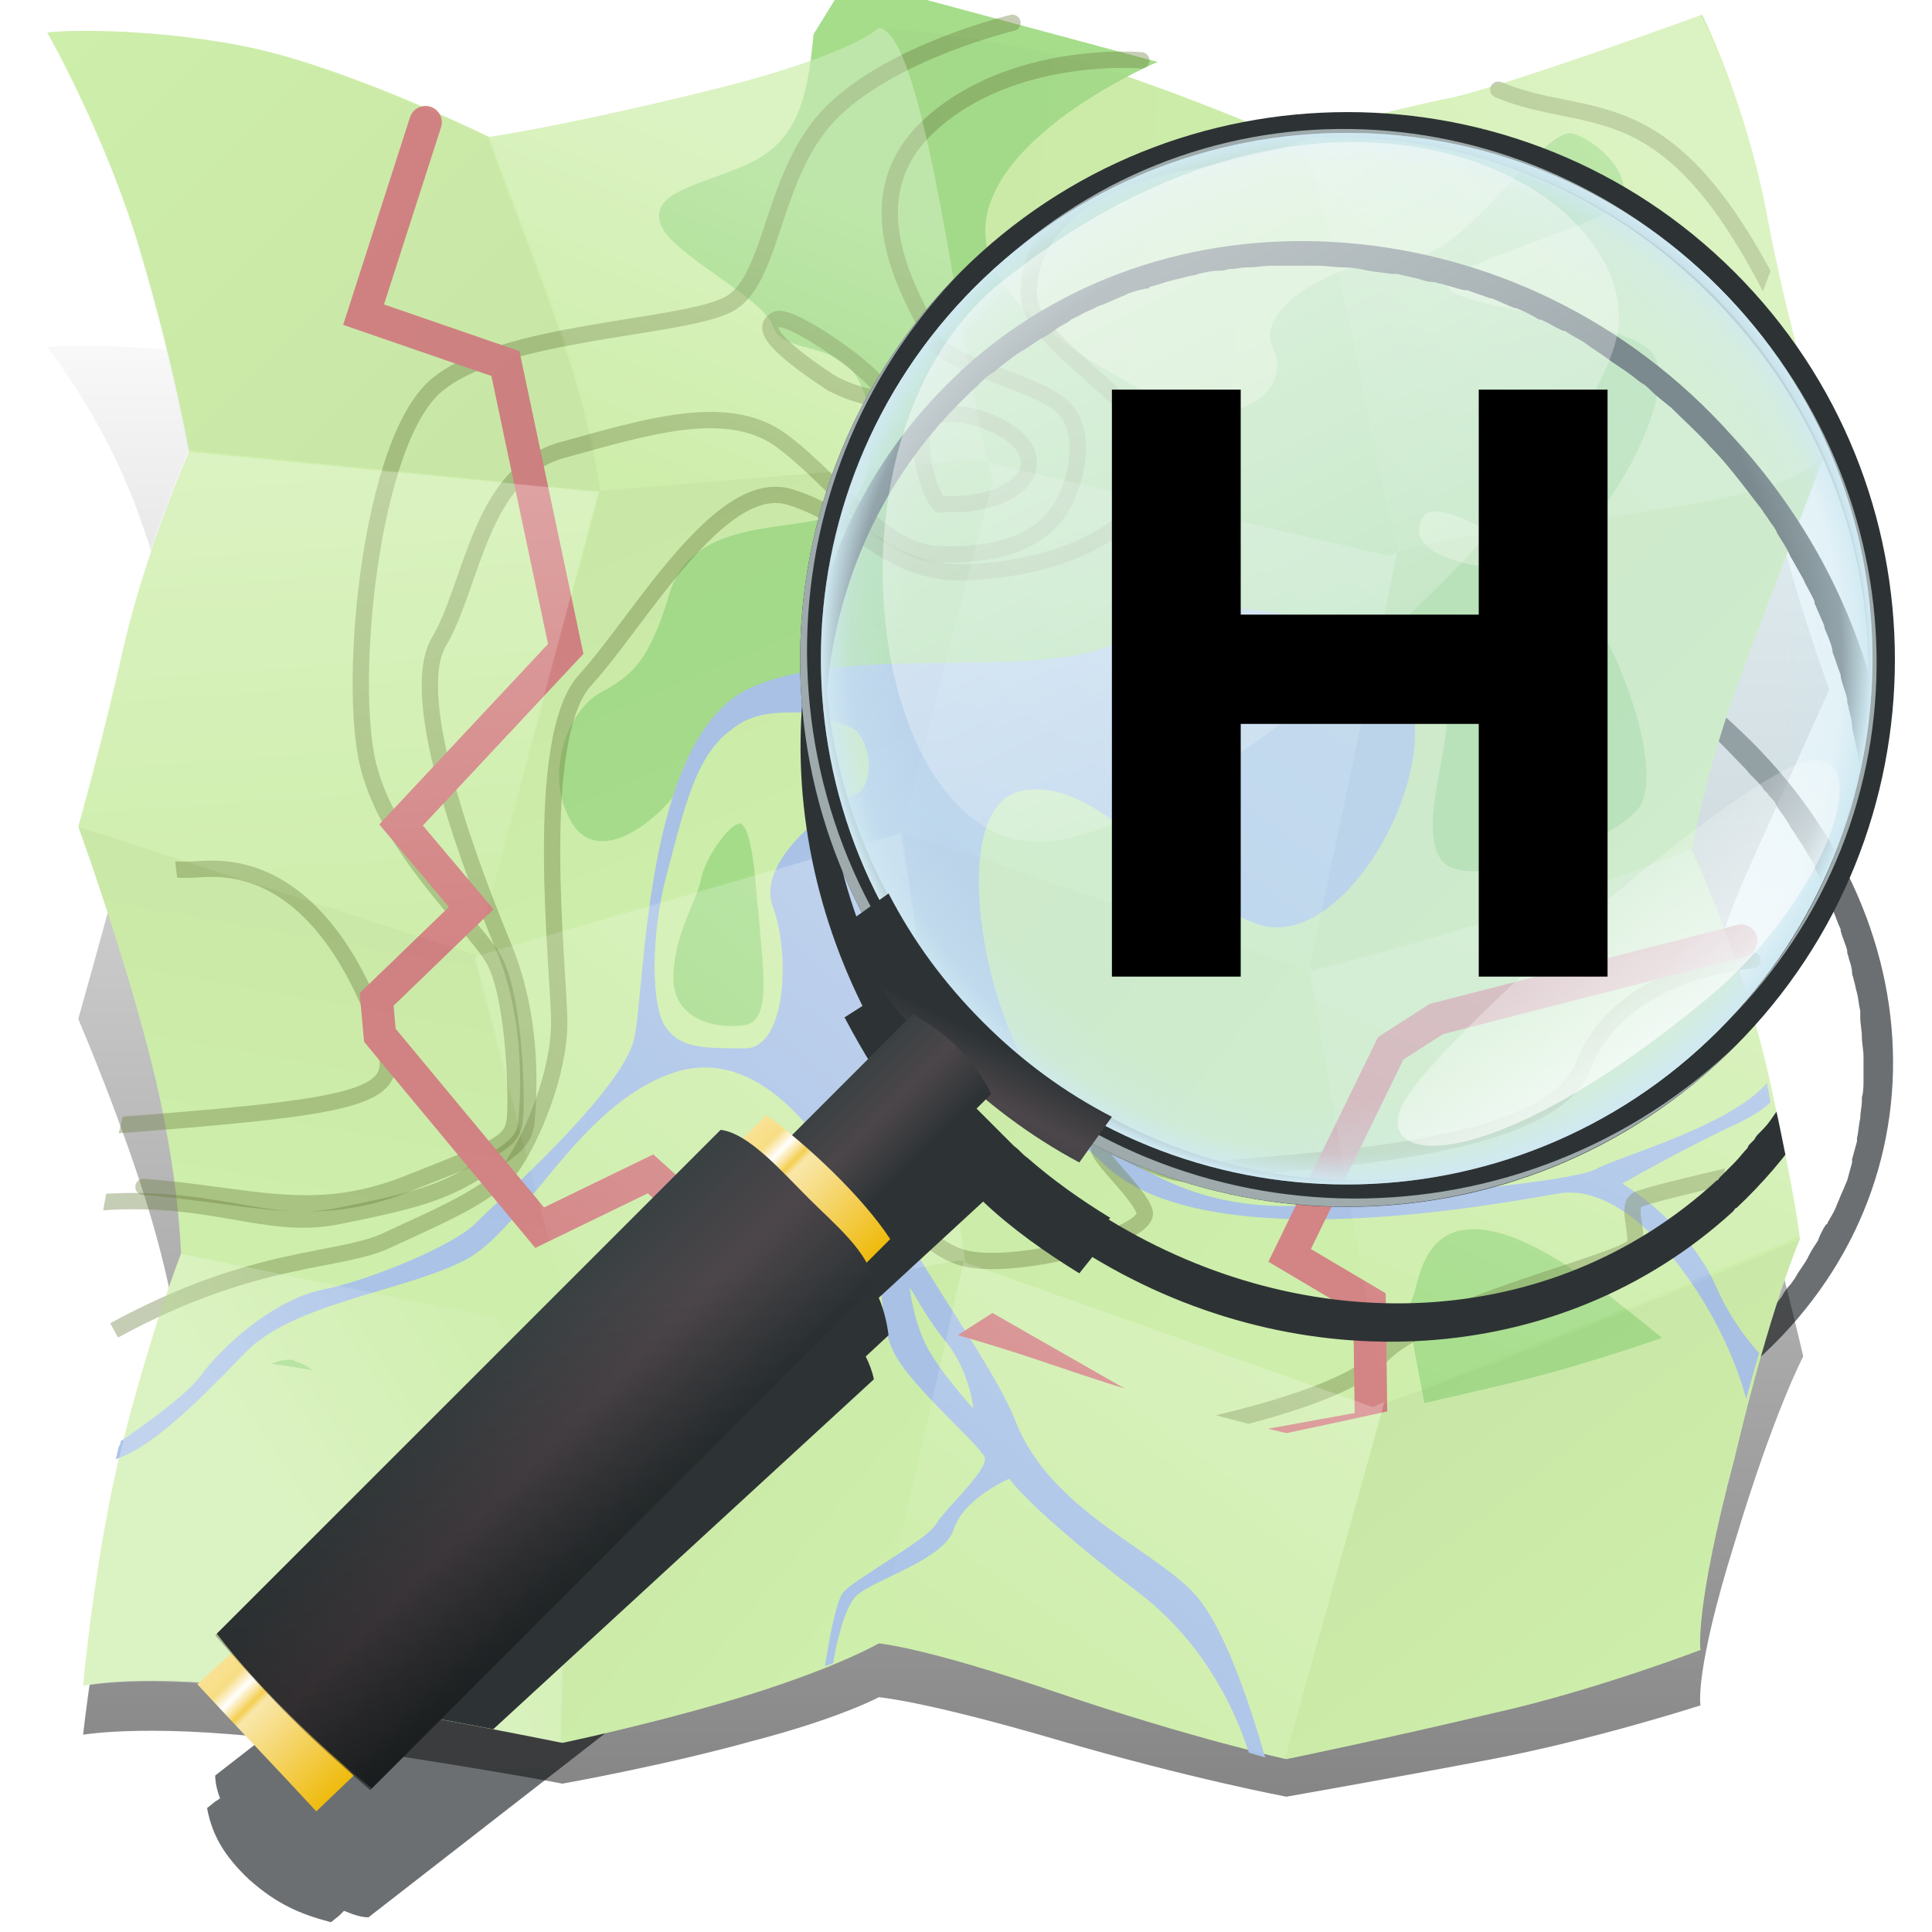 <?xml version="1.0" encoding="UTF-8"?>
<!-- Generator: Adobe Illustrator 25.2.3, SVG Export Plug-In . SVG Version: 6.00 Build 0)  -->
<svg version="1.1" id="svg4247" filter="url(#grayscale)" width="16" height="16" xmlns:cc="http://creativecommons.org/ns#" xmlns:dc="http://purl.org/dc/elements/1.1/" xmlns:inkscape="http://www.inkscape.org/namespaces/inkscape" xmlns:rdf="http://www.w3.org/1999/02/22-rdf-syntax-ns#" xmlns:sodipodi="http://sodipodi.sourceforge.net/DTD/sodipodi-0.dtd" xmlns:svg="http://www.w3.org/2000/svg" xmlns="http://www.w3.org/2000/svg" xmlns:xlink="http://www.w3.org/1999/xlink" x="0px" y="0px" viewBox="0 0 117.9 118.5" style="enable-background:new 0 0 117.9 118.5;" xml:space="preserve">
<style type="text/css">
	.st0{opacity:0.7;fill:#2D3335;enable-background:new    ;}
	.st1{opacity:0.5;enable-background:new    ;}
	.st2{fill:url(#SVGID_1_);}
	.st3{fill:#CEEEAB;}
	.st4{clip-path:url(#SVGID_3_);}
	.st5{fill:#A6DD8B;}
	.st6{fill:#AAC3E7;}
	.st7{opacity:0.387;fill:none;stroke:#6D7F42;stroke-linecap:round;stroke-linejoin:round;enable-background:new    ;}
	.st8{clip-path:url(#SVGID_5_);}
	.st9{opacity:0.387;fill:none;stroke:#6D7F42;enable-background:new    ;}
	.st10{clip-path:url(#SVGID_7_);}
	.st11{fill:none;stroke:#D38484;stroke-width:2;stroke-linecap:round;}
	.st12{opacity:0.27;}
	.st13{fill:url(#path3834-4-9_1_);}
	.st14{fill:url(#path3834-7-2-4-9_1_);}
	.st15{fill:url(#path3834-7-26-9-7_1_);}
	.st16{fill:url(#path3834-4-9-6_1_);}
	.st17{fill:url(#path3834-7-26-0-0-9_1_);}
	.st18{fill:url(#path3834-7-2-4-3_1_);}
	.st19{fill:url(#path3834-7-26-9-85_1_);}
	.st20{fill:url(#path3834-7-26-0-0-3_1_);}
	.st21{opacity:4.347800e-02;}
	.st22{fill:url(#path3834-4-9-1_1_);}
	.st23{fill:url(#path3834-7-26-0-0-7_1_);}
	.st24{fill:url(#path3834-7-2-4-6_1_);}
	.st25{fill:url(#path3834-7-26-9-8_1_);}
	.st26{fill:url(#path3834-4-9-2_1_);}
	.st27{fill:url(#path3834-7-26-0-0-0_1_);}
	.st28{fill:url(#path3834-7-26-9-9_1_);}
	.st29{fill:url(#path3834-7-2-4-5_1_);}
	.st30{clip-path:url(#SVGID_9_);fill:#2D3335;}
	.st31{fill:url(#rect5757-8-7-7-9_1_);}
	.st32{fill:#2D3335;}
	.st33{fill:#9EAAAC;}
	.st34{fill:#D0E9F2;fill-opacity:0.476;}
	.st35{fill:url(#path5604-9-1-3_1_);}
	.st36{fill:url(#path5604-9-1-8-8-1_1_);}
	.st37{fill:url(#rect5757-5_1_);}
	.st38{fill:url(#rect5757-8-7-2_1_);}
	.st39{fill:url(#rect5757-8-6_1_);}
	.st40{opacity:0.596;fill:url(#rect5757-8-6-3_1_);enable-background:new    ;}
	.st41{opacity:0.604;fill:url(#path6587_1_);enable-background:new    ;}
	.st42{opacity:0.765;fill:url(#path6587-7_1_);enable-background:new    ;}
</style>
<defs>
	<filter id="grayscale">
		<feColorMatrix type="matrix" values="0.13 0.13 0.13 0 0
																				 0.15 0.15 0.15 0 0
																				 0.16 0.16 0.16 0 0
																				 0 0 0 1 0"/>
	</filter>
</defs>
<sodipodi:namedview bordercolor="#666666" borderopacity="1" gridtolerance="10" guidetolerance="10" id="namedview4249" inkscape:current-layer="g4255" inkscape:cx="239.91391" inkscape:cy="46.706091" inkscape:pageopacity="0" inkscape:pageshadow="2" inkscape:window-height="704" inkscape:window-maximized="0" inkscape:window-width="1366" inkscape:window-x="0" inkscape:window-y="27" inkscape:zoom="1.246935" objecttolerance="10" pagecolor="#ffffff" showgrid="false">
	</sodipodi:namedview>
<g id="layer8">
	<g id="g8737" transform="translate(0,-10)">
		<path id="path5604-26-0-3" class="st0" d="M82.3,44.4c-8.5-0.6-17,1.6-23.5,6.5c-0.1,0.1-0.2,0.1-0.2,0.2    c-10.6,8.3-12.6,21.8-6,33l-1.1,0.6c1.1,1.8,2.4,3.6,3.9,5.2l-6.4,5c-0.6-0.3-1.3-0.5-2.2-0.7l-1.4,1.1c-0.5-0.2-1-0.4-1.5-0.5    l-31,24.1c0,0.4,0.1,0.9,0.3,1.4l-0.3,0.2l-0.5,0.4c0.3,1.6,1,2.9,2.6,4.4c1.7,1.5,3.1,2.1,5,2.6l0.5-0.4l0.3-0.3    c0.5,0.2,1,0.4,1.5,0.4l31-24.1c-0.1-0.4-0.3-0.8-0.5-1.2l1.4-1.1c-0.1-0.7-0.3-1.3-0.6-1.9l6.4-5c1.8,1.4,3.8,2.7,5.9,3.7    l0.8-0.9c12.7,6.5,28.7,5.9,39.3-2.4c0.1-0.1,0.1-0.1,0.2-0.2c12.9-10.3,12.8-28.2-0.2-40.1C99.5,48.3,90.9,45,82.3,44.4    L82.3,44.4z M82.1,45.7C82.2,45.7,82.2,45.7,82.1,45.7c0.6,0,1,0.1,1.5,0.1c0.5,0.1,0.9,0.1,1.4,0.2h0.1h0.1c0.1,0,0.1,0,0.2,0    c0.4,0.1,0.9,0.2,1.3,0.2c0.3,0.1,0.6,0.1,0.9,0.2c0.2,0,0.3,0.1,0.5,0.1c0.3,0.1,0.7,0.2,1,0.3c0.1,0,0.3,0.1,0.5,0.1h0.1    c0.5,0.1,0.9,0.3,1.4,0.4h0.1c0.5,0.2,0.9,0.3,1.4,0.5h0.1c0.5,0.2,0.9,0.4,1.4,0.6h0.1c0.5,0.2,0.9,0.4,1.4,0.6c0,0,0,0,0.1,0    c0.4,0.2,0.9,0.4,1.3,0.7l0,0c0.4,0.2,0.9,0.5,1.3,0.7l0,0c0.4,0.3,0.9,0.5,1.3,0.8c0.3,0.2,0.5,0.4,0.8,0.5    c0.2,0.1,0.4,0.2,0.5,0.4l0,0c0.4,0.3,0.8,0.6,1.3,0.9c0.8,0.6,1.7,1.3,2.4,2c0.8,0.7,1.5,1.5,2.2,2.2l0,0c0.3,0.4,0.7,0.7,1,1.1    c0.1,0.2,0.3,0.3,0.4,0.5c0.2,0.2,0.4,0.4,0.5,0.7l0,0c0.3,0.4,0.6,0.8,0.8,1.2l0,0c0.3,0.4,0.5,0.8,0.8,1.2l0,0    c0.2,0.4,0.5,0.8,0.7,1.2v0.1c0.2,0.4,0.4,0.8,0.6,1.2c0,0,0,0,0,0.1c0.2,0.4,0.4,0.8,0.5,1.2c0,0,0,0,0,0.1    c0.2,0.4,0.3,0.8,0.5,1.2v0.1c0.1,0.4,0.3,0.8,0.4,1.2v0.1c0,0.1,0.1,0.3,0.1,0.4c0.1,0.3,0.2,0.6,0.2,0.9c0,0.1,0.1,0.3,0.1,0.4    c0.1,0.3,0.1,0.5,0.2,0.8c0.1,0.4,0.1,0.7,0.2,1.1c0,0.1,0,0.1,0,0.2v0.1v0.1c0,0.4,0.1,0.8,0.1,1.2c0,0.4,0.1,0.8,0.1,1.2v0.1    c0,0.4,0,0.9,0,1.3s0,0.8-0.1,1.1c0,0,0,0.1,0,0.2c0,0.4-0.1,0.7-0.1,1.1c-0.1,0.4-0.1,0.8-0.2,1.2v0.1V80    c-0.1,0.4-0.2,0.7-0.3,1.1c0,0.1,0,0.1,0,0.2c-0.1,0.4-0.2,0.7-0.3,1.1c-0.1,0.2-0.2,0.5-0.3,0.7s-0.2,0.5-0.3,0.7    c-0.1,0.3-0.3,0.7-0.5,1c0,0.1-0.1,0.1-0.1,0.2c0,0,0,0.1-0.1,0.1c-0.2,0.3-0.4,0.7-0.5,1c-0.2,0.3-0.4,0.6-0.6,1    c0,0.1-0.1,0.1-0.1,0.2c-0.2,0.3-0.4,0.6-0.6,0.9c0,0.1-0.1,0.1-0.1,0.2c-0.1,0.1-0.2,0.3-0.3,0.4c-0.2,0.2-0.4,0.5-0.5,0.7l0,0    c-0.2,0.3-0.5,0.6-0.7,0.9c-0.2,0.2-0.5,0.5-0.7,0.7c-0.1,0.1-0.2,0.2-0.3,0.3c-0.1,0.1-0.1,0.1-0.2,0.2c-0.1,0.1-0.2,0.1-0.2,0.2    c-0.3,0.3-0.5,0.5-0.8,0.8s-0.6,0.5-0.9,0.8c-0.1,0.1-0.1,0.1-0.2,0.2c-10.2,8-25.2,8.3-37.3,2l0.1-0.1c-1.8-0.9-3.5-1.9-5.1-3.1    c-0.3-0.2-0.5-0.4-0.8-0.6c-0.2-0.2-0.5-0.4-0.7-0.6l-0.1-0.1c-0.4-0.3-0.8-0.7-1.2-1c-0.4-0.4-0.8-0.7-1.1-1.1l-0.1-0.1    c-0.2-0.2-0.4-0.4-0.6-0.7c-0.2-0.2-0.4-0.5-0.6-0.7c-1.3-1.5-2.4-3-3.3-4.6h-0.1c-6.4-10.7-4.8-23.3,5.4-31.3    c0.1-0.1,0.2-0.1,0.2-0.2c0.3-0.2,0.6-0.5,1-0.7c0.3-0.2,0.6-0.4,1-0.6c0.1-0.1,0.3-0.2,0.4-0.3c0.2-0.1,0.3-0.2,0.5-0.3    c0.3-0.2,0.6-0.4,0.9-0.5c0.4-0.2,0.7-0.4,1.1-0.6c0.3-0.1,0.6-0.3,0.8-0.4c0.2-0.1,0.4-0.2,0.6-0.3c0.3-0.1,0.7-0.3,1-0.4    c0.1,0,0.2-0.1,0.3-0.1c0.5-0.2,0.9-0.3,1.4-0.5c0.4-0.1,0.8-0.3,1.3-0.4c0.1,0,0.2,0,0.2,0c0.5-0.1,0.9-0.2,1.4-0.4    c0.3-0.1,0.5-0.1,0.8-0.2c0.3-0.1,0.6-0.1,0.8-0.2c0.4-0.1,0.9-0.1,1.3-0.2h0.1c0.2,0,0.4-0.1,0.6-0.1c0.3,0,0.7-0.1,1-0.1h0.1    c0.5,0,0.9-0.1,1.4-0.1c0.9,0,1.9,0,2.8,0C81.1,45.6,81.6,45.6,82.1,45.7L82.1,45.7z"/>
		<g id="path3834-49-7" class="st1">
				<linearGradient id="SVGID_1_" gradientUnits="userSpaceOnUse" x1="57.238" y1="896.416" x2="57.238" y2="780.014" gradientTransform="matrix(1 0 0 0.847 0 -634.354)">
				<stop offset="0" style="stop-color:#000000"/>
				<stop offset="1" style="stop-color:#000000;stop-opacity:0"/>
			</linearGradient>
			<path class="st2" d="M2.6,31.3c0,0,3.6,4.5,5.7,10.5c2.1,6,3,10.4,3,10.4s-2.7,5.2-4,10.1S4.5,72.5,4.5,72.5S7.3,79,9,84.8     s1.8,9.1,1.8,9.1s-1.9,4.2-3.6,9.9c-1.7,5.7-2.4,12.6-2.4,12.6s4.5-0.8,13.8,0.5s15.6,2.5,15.6,2.5s6.2-1.1,11.6-2.6     c5.4-1.4,7.8-2.7,7.8-2.7s2.7,0.2,10.9,2.6s14.1,3.5,14.1,3.5s6.3-1.1,12.6-2.3c6.3-1.2,12.8-3.3,12.8-3.3s-0.4-2,2.1-10     c2.4-8,4.2-11.4,4.2-11.4s-0.2-1-1.8-7.3s-4.8-12.2-4.8-12.2s0.8-5.1,3.3-10.5c2.4-5.4,4.9-10.9,4.9-10.9s-2.3-6.2-3.6-12.2     s-4-9.7-4-9.7S92.6,34.1,89,34.7c-3.6,0.6-10.1,2.1-10.1,2.1s-4.7-1.7-10.6-3.5c-5.9-1.7-14.4-2.2-14.4-2.2s-1.6,1.4-10.6,3.3     S30,36.7,30,36.7S20.8,33,14.5,32S2.9,31.2,2.6,31.3z"/>
		</g>
	</g>
</g>
<g id="layer4">
	<path id="path3834-9" class="st3" d="M2.6,2c0,0,3.6,6.3,5.7,13.4c2.1,7.1,3,12.3,3,12.3s-2.7,6.2-4,11.9C6,45.4,4.5,50.7,4.5,50.7   S7.3,58.4,9,65.2s1.8,11.7,1.8,11.7s-1.9,4.9-3.6,11.7c-1.7,6.8-2.4,14.8-2.4,14.8s4.5-1,13.8,0.6s15.6,2.9,15.6,2.9   s6.2-1.3,11.6-3s7.8-3.1,7.8-3.1s2.7,0.2,10.9,3s14.1,4.1,14.1,4.1s6.3-1.3,12.6-2.8c6.3-1.4,12.8-3.9,12.8-3.9s-0.4-2.4,2.1-11.8   c2.2-9.3,4-13.4,4-13.4s-0.2-2.2-1.8-9.5c-1.6-7.4-4.8-14.4-4.8-14.4s0.8-5.1,3.3-11.5c2.4-6.4,4.9-12.9,4.9-12.9   s-2.3-7.4-3.6-14.4s-4-12.4-4-12.4S92.3,5.2,88.7,6c-3.6,0.7-10.1,2.5-10.1,2.5S73.9,6.4,68,4.4S53.6,1.7,53.6,1.7S52,3.4,43,5.6   S29.7,8.4,29.7,8.4S20.8,4,14.5,2.8S2.9,1.9,2.6,2z"/>
	<g>
		<g>
			<defs>
				<path id="SVGID_2_" d="M2.6-8c0,0,3.6,6.3,5.7,13.4c2.1,7.1,3,12.3,3,12.3s-2.7,6.2-4,11.9C6,35.4,4.5,40.7,4.5,40.7      S7.3,48.4,9,55.2s1.8,11.7,1.8,11.7s-1.9,4.9-3.6,11.7c-1.7,6.8-2.4,14.8-2.4,14.8s4.5-1,13.8,0.6s15.6,2.9,15.6,2.9      s6.2-1.3,11.6-3s7.8-3.1,7.8-3.1s2.7,0.2,10.9,3s14.1,4.1,14.1,4.1s6.3-1.3,12.6-2.8c6.3-1.4,12.8-3.9,12.8-3.9      s-0.4-2.4,2.1-11.8c2.2-9.3,4-13.4,4-13.4s-0.2-2.2-1.8-9.5c-1.6-7.4-4.8-14.4-4.8-14.4s0.8-5.1,3.3-11.5      c2.4-6.4,4.9-12.9,4.9-12.9s-2.3-7.4-3.6-14.4s-4-12.4-4-12.4S92.3-4.8,88.7-4c-3.6,0.7-10.1,2.5-10.1,2.5S73.9-3.6,68-5.6      S53.6-8.3,53.6-8.3S52-6.6,43-4.4S29.7-1.6,29.7-1.6S20.8-6,14.5-7.2S2.9-8.1,2.6-8z"/>
			</defs>
			<clipPath id="SVGID_3_">
				<use xlink:href="#SVGID_2_" style="overflow:visible;"/>
			</clipPath>
			<g id="g5438" transform="translate(0,-10)" class="st4">
				<path id="path5436" class="st5" d="M51.7,8.7l-2.1,3.4c-0.4,4.3-1.1,6.6-4.1,8c-3,1.3-5.9,1.7-5.3,3.6s6.3,4.5,6.9,6.3      s4,0.8,5.3,3.4c1.3,2.5,1,7.4-1.8,8.3s-8.4,0.2-9.8,4.6c-1.3,4.3-2.3,5.1-4.3,6.2s-3.5,5.1-1.7,8s5.9-0.6,7.2-3.1      c1.3-2.5,3.5-4.2,3.5-4.2H57l28.5-0.8l1.6-1.8c0,0,1.6,1.9,1.3,4.2c-0.2,2.3-1.8,7.1,0.1,8.3c1.9,1.2,9.4-1,11.6-3.4      c2.2-2.4-2.3-13.6-5.1-14.2s-8.9-0.8-8.2-3.4c0.7-2.5,5.7,2.2,8.3,1.6c2.7-0.6,8.1-10.1,5.8-12.2S89.2,29,88.5,27.6      c-0.7-1.3,10.1-3.9,10.7-5.3c0.6-1.4-1.2-3.5-3-4.1s-6.8,7.8-10.1,7.6s-9.7,2.8-8.3,5.6c1.3,2.8-2.9,5.3-7,3.1      s-11.9-6.3-10.5-11.6s10.4-9.1,10.4-9.1L51.7,8.7z M45.1,60.5c-0.8,0.1-2.2,2.3-2.4,3.4c-0.2,1.2-1.6,3.3-1.7,5.9      s2.3,3.3,4.2,3.1c1.9-0.1,1.3-3.3,1-7.2C46.1,65.7,46,60.8,45.1,60.5C45.2,60.5,45.2,60.5,45.1,60.5z M89.9,85.4      c-3.1,0.1-3.2,3.6-3.6,4.3c-0.6,1.1,1.1,6.6,1,8.7s-2.3,2.5-4.6,4.7c-2.3,2.2,0.2,7.7,5.4,15l21.6,0.6l-0.5-16.9      c0,0,2.3-2.1-10-11.7C94.6,86.4,91.7,85.3,89.9,85.4z M17.5,93.4c-1.9-0.1-4,2.8-4.7,3.7c-0.7,1-3,2.4-8.2,4.6l-7,16.5l25.6,2.1      c0,0,0.8-5.3-2.1-7.6c-2.9-2.3-8.3-2.8-8.8-6.4s4.5-4.8,6.6-6.9c2.2-2.1,1-5.4-1.1-5.9C17.7,93.4,17.6,93.4,17.5,93.4z"/>
			</g>
		</g>
	</g>
	<path id="path5280" class="st6" d="M74.7,37.3c-2.3,0-4.4,0.5-5.6,1.5c-3.9,3.4-16.9,0.4-23.4,3.4s-6.4,18.3-7.1,21.5   s-8.4,10-9.7,11.3c-1.2,1.3-6.4,3.5-9.4,4.1s-6.2,3.5-7.5,5.3c-1,1.3-3.6,3.1-4.9,4c0,0.1,0,0.2-0.1,0.3c-0.1,0.3-0.1,0.5-0.2,0.8   c2.4-0.8,5.4-3.9,8-6.6c3-3,9.7-3.7,13.4-5.6s6.9-9.5,12.8-11.5s10.3,5.7,11.7,8.9c1.4,3.3,0.8,6.2,1.8,8.2c1,2.1,5.3,5.7,5.6,6.5   c0.2,0.8-2.4,3.1-3,4.1s-5.1,3.4-5.7,4.2c-0.5,0.7-0.9,3.3-1.1,4.5c0.2-0.1,0.4-0.1,0.5-0.2c0.2-1.2,0.7-3.4,1.4-4.1   c1-1,5.4-2.2,6-4.1s3.4-3.1,3.4-3.1s1.3,1.9,7.7,6.8c4.3,3.2,6.2,7.5,7,10c0.3,0.1,0.7,0.2,1,0.3c-0.6-2.1-2.3-7.8-4.3-10   c-2.4-2.7-8.9-5.2-11-10.6c-2.1-5.4-11.8-16.5-8.4-19.4s8-1.9,13.8,3.6c5.8,5.6,22.3,2.8,27.9,1.8c4.8-0.8,10.1,7.2,11.5,12.6   c0.3-1,0.5-1.9,0.8-2.8c-0.8-0.9-1.8-2.2-2.6-4c-1.8-4.1-5.8-6.4-5.8-6.4s4.2-2.4,7.1-3.7c0.8-0.4,1.5-0.8,2-1.3   c-0.1-0.4-0.1-0.6-0.2-1c0-0.1,0-0.1,0-0.2c-2.3,2.7-9.3,4.6-10.5,5.3c-1.3,0.7-8.8,1.4-17.3,2.2c-8.4,0.7-12.9-3.6-16.5-7.1   c-3.6-3.5-6.3-17.4-1.4-18.3c4.8-1,9.7,6.6,14.5,8.2c4.8,1.6,10.4-7.6,9.5-13C86,39.6,79.8,37.3,74.7,37.3z M49,43.7   c0.6,0,2.8,0.8,3.2,1.1c1.1,1.2,1,3.5,0,3.9s-6.2,3.9-5.1,6.9s0.8,8.7-1.7,8.7s-3.9,0-4.8-1.2c-1-1.2-1-5.8,0-9.5s1.7-7.2,3.9-8.8   C45.9,43.6,47.6,43.7,49,43.7z M55.5,79c0.1,0,0.9,1.7,2.3,3.4c1.4,1.8,1.6,4,1.6,4s-2.1-2.3-2.9-3.9S55.5,79,55.5,79L55.5,79z"/>
	<path id="path5319" class="st7" d="M57.5,30.9c3,0.2,5.9-1.1,5.2-3.1s-6-3.5-6.4-1.4C55.9,28.4,57.2,31.4,57.5,30.9z"/>
	<path id="path5321" class="st7" d="M50.7,23.5c-4.1-2.7-4.1-3.5-3.4-3.9s4.9,2.4,6.2,3.9C54.7,24.9,52.4,24.4,50.7,23.5z"/>
	<g>
		<g>
			<defs>
				<path id="SVGID_4_" d="M2.6-8c0,0,3.6,6.3,5.7,13.4c2.1,7.1,3,12.3,3,12.3s-2.7,6.2-4,11.9C6,35.4,4.5,40.7,4.5,40.7      S7.3,48.4,9,55.2s1.8,11.7,1.8,11.7s-1.9,4.9-3.6,11.7c-1.7,6.8-2.4,14.8-2.4,14.8s4.5-1,13.8,0.6s15.6,2.9,15.6,2.9      s6.2-1.3,11.6-3s7.8-3.1,7.8-3.1s2.7,0.2,10.9,3s14.1,4.1,14.1,4.1s6.3-1.3,12.6-2.8c6.3-1.4,12.8-3.9,12.8-3.9      s-0.4-2.4,2.1-11.8c2.2-9.3,4-13.4,4-13.4s-0.2-2.2-1.8-9.5c-1.6-7.4-4.8-14.4-4.8-14.4s0.8-5.1,3.3-11.5      c2.4-6.4,4.9-12.9,4.9-12.9s-2.3-7.4-3.6-14.4s-4-12.4-4-12.4S92.3-4.8,88.7-4c-3.6,0.7-10.1,2.5-10.1,2.5S73.9-3.6,68-5.6      S53.6-8.3,53.6-8.3S52-6.6,43-4.4S29.7-1.6,29.7-1.6S20.8-6,14.5-7.2S2.9-8.1,2.6-8z"/>
			</defs>
			<clipPath id="SVGID_5_">
				<use xlink:href="#SVGID_4_" style="overflow:visible;"/>
			</clipPath>
			<g id="g5373" transform="translate(0,-10)" class="st8">
				<path id="path5323" class="st7" d="M5.8,79.1c15.9-1.2,18.5-1.7,17.5-4.9c-1-3.3-4.2-11.3-11.1-10.9c-6.9,0.5-11-3.3-11-3.3"/>
				<path id="path5311" class="st9" d="M6.7,91.6c8.8-4.8,13.9-4.1,16.9-5.6c3-1.4,6.4-2.8,7.6-4.6c1.2-1.8,2.8-5.6,2.8-8.7      s-1.7-17.4,1.6-21c3.3-3.6,8.3-12.6,12.6-11.2c4.2,1.3,5.9,4.7,10.6,4.6s10.5-1.9,11.7-5.9s-7.6-7.7-7.7-11.1s2.7-6.9,9.8-8.2      s8.6-2.6,8.6-2.6"/>
				<path id="path5313" class="st7" d="M5.2,83.8c7.4-0.7,10.7,1.7,15.2,0.8s6.4-1.4,8.6-2.8c2.2-1.3,2.9-1.8,3-3.1      c0.1-1.3,0.5-6-1.4-10.6c-1.9-4.6-6-15.2-4-18.7c2.1-3.5,2.5-10.4,7.6-11.8s10.1-3,13.4-0.6s6.2,6.9,9.7,7s5.7-0.7,7-2.2      c1.3-1.5,2.2-4.9,0.8-6.6c-1.3-1.7-7.5-2.7-8.3-4.6s-5.2-8.2-0.1-12.9s13-4,13-4"/>
				<path id="path5315" class="st7" d="M8.5,82.8c6.6,0.5,10.4,2.1,16.2-0.2c5.8-2.3,6.5-2.5,6.6-4.2s-0.1-7.6-1.4-9.7      s-6.3-6.6-7.6-11.7s0.1-19.8,4.1-23.3s15.4-3.5,18.1-5.1s2.5-8.1,6.3-11.8s11-5.4,11-5.4"/>
				<path id="path5317" class="st7" d="M91.6,15.5c5.7,2.4,10.5-0.6,17.3,13.4"/>
				<path id="path5325" class="st7" d="M2.9,109.4c9.2-6,17.4-0.6,23.7-1.9s18.5-18,22.2-17.9s2.7-5.7,4.1-6.4      c1.4-0.7,2.7,2.9,5.7,3.9s11.8-1.3,11.3-2.8c-0.5-1.4-3.4-3.7-2.7-4.1c0.7-0.4,4.1,2.4,6.2,1.7c2.1-0.7,21.1-0.5,23.4-6.5      s10.4-6.5,10.4-6.5"/>
				<path id="path5327" class="st7" d="M35.6,118.8c6.5-5.6,11.2-12.1,13.8-13s6.2-1.8,7.6-3.9s1.2-5.2,2.5-5.8      c1.3-0.6,1.8,2.8,4.2,2.9c2.4,0.1,17.7-2.4,20.6-5.7c2.9-3.3,15.6-6,15.7-7c0.1-1-0.5-2.3,0.1-2.7c0.6-0.4,11.9-2.9,11.9-2.9"/>
				<path id="path5329" class="st7" d="M79.7,120c4.3-6.6,9.9-19.8,14.2-20.3s4.9-1.2,6-2.1c1.1-0.8,8.2,1.1,8.2,1.1"/>
			</g>
		</g>
	</g>
	<g>
		<g>
			<defs>
				<path id="SVGID_6_" d="M2.6-8c0,0,3.6,6.3,5.7,13.4c2.1,7.1,3,12.3,3,12.3s-2.7,6.2-4,11.9C6,35.4,4.5,40.7,4.5,40.7      S7.3,48.4,9,55.2s1.8,11.7,1.8,11.7s-1.9,4.9-3.6,11.7c-1.7,6.8-2.4,14.8-2.4,14.8s4.5-1,13.8,0.6s15.6,2.9,15.6,2.9      s6.2-1.3,11.6-3s7.8-3.1,7.8-3.1s2.7,0.2,10.9,3s14.1,4.1,14.1,4.1s6.3-1.3,12.6-2.8c6.3-1.4,12.8-3.9,12.8-3.9      s-0.4-2.4,2.1-11.8c2.2-9.3,4-13.4,4-13.4s-0.2-2.2-1.8-9.5c-1.6-7.4-4.8-14.4-4.8-14.4s0.8-5.1,3.3-11.5      c2.4-6.4,4.9-12.9,4.9-12.9s-2.3-7.4-3.6-14.4s-4-12.4-4-12.4S92.3-4.8,88.7-4c-3.6,0.7-10.1,2.5-10.1,2.5S73.9-3.6,68-5.6      S53.6-8.3,53.6-8.3S52-6.6,43-4.4S29.7-1.6,29.7-1.6S20.8-6,14.5-7.2S2.9-8.1,2.6-8z"/>
			</defs>
			<clipPath id="SVGID_7_">
				<use xlink:href="#SVGID_6_" style="overflow:visible;"/>
			</clipPath>
			<g id="g5400" transform="translate(0,-10)" class="st10">
				<path id="path5387" class="st11" d="M25.8,17.5L22,29.3l8.7,3l3.7,17.5L24.3,60.6l4.3,5.1l-5.8,5.6l0.2,2.2l9.8,11.8l6.8-3.3      l9.9,8.9l-5.1,13.6l4.9,4.1l-1.3,6.3"/>
				<path id="path5389" class="st11" d="M49.3,108.5l6-13.4l5.3-3.4l13.3,7.6l9.9-1.8l-0.1-7.6L78.8,87L85,74.3l2.8-1.8l18.7-4.8"/>
			</g>
		</g>
	</g>
</g>
<g id="layer3">
	<g id="g4808" transform="translate(0,182)" class="st12">
			<linearGradient id="path3834-4-9_1_" gradientUnits="userSpaceOnUse" x1="102.03" y1="501.28" x2="78.981" y2="524.276" gradientTransform="matrix(1 0 0 1 0 -672)">
			<stop offset="0" style="stop-color:#FFFFFF"/>
			<stop offset="1" style="stop-color:#FFFFFF;stop-opacity:0"/>
		</linearGradient>
		<path id="path3834-4-9" class="st13" d="M104-181.1c0,0-11.7,4.3-15.3,5.1c-3.6,0.7-10.1,2.5-10.1,2.5c2.4-0.7,5.5,21.9,6.9,25.2    v0.1c5.7-2,24.7-2.3,26.2-6.2c0,0-2.3-7.4-3.6-14.4S104-181.1,104-181.1z"/>
			<linearGradient id="path3834-7-2-4-9_1_" gradientUnits="userSpaceOnUse" x1="19.531" y1="517.989" x2="21.658" y2="548.897" gradientTransform="matrix(1 0 0 1 0 -672)">
			<stop offset="0" style="stop-color:#FFFFFF"/>
			<stop offset="1" style="stop-color:#FFFFFF;stop-opacity:0"/>
		</linearGradient>
		<path id="path3834-7-2-4-9" class="st14" d="M11.2-154.3c0,0-2.7,6.2-4,11.9c-1.3,5.8-2.8,11.1-2.8,11.1l24.4,7.9l7.6-28.4    C36.5-151.8,11.2-154.3,11.2-154.3z"/>
			<linearGradient id="path3834-7-26-9-7_1_" gradientUnits="userSpaceOnUse" x1="18.795" y1="584.289" x2="36.278" y2="572.824" gradientTransform="matrix(1 0 0 1 0 -672)">
			<stop offset="0" style="stop-color:#FFFFFF"/>
			<stop offset="1" style="stop-color:#FFFFFF;stop-opacity:0"/>
		</linearGradient>
		<path id="path3834-7-26-9-7" class="st15" d="M10.8-105.1c0,0-1.9,4.9-3.6,11.7c-1.7,6.8-2.4,14.8-2.4,14.8s0.1,0,0.2,0    c1-0.2,5.4-0.7,13.5,0.6c9.3,1.6,15.6,2.9,15.6,2.9l0.7-25.3l-0.4,0.1L10.8-105.1z"/>
			<linearGradient id="path3834-4-9-6_1_" gradientUnits="userSpaceOnUse" x1="48.121" y1="500.671" x2="40.066" y2="520.413" gradientTransform="matrix(1 0 0 1 0 -672)">
			<stop offset="0" style="stop-color:#FFFFFF"/>
			<stop offset="1" style="stop-color:#FFFFFF;stop-opacity:0"/>
		</linearGradient>
		<path id="path3834-4-9-6" class="st16" d="M53.6-180.3c0,0-1.6,1.7-10.6,3.9s-13.3,2.8-13.3,2.8c2.5,7.1,5.8,14.1,6.9,21.6v0.1    l23.2-1.9l0.5,0.1C58.6-160.1,56.5-180,53.6-180.3z"/>
			<linearGradient id="path3834-7-26-0-0-9_1_" gradientUnits="userSpaceOnUse" x1="56.975" y1="542.719" x2="30.789" y2="573.295" gradientTransform="matrix(1 0 0 1 0 -672)">
			<stop offset="0" style="stop-color:#FFFFFF"/>
			<stop offset="1" style="stop-color:#FFFFFF;stop-opacity:0"/>
		</linearGradient>
		<path id="path3834-7-26-0-0-9" class="st17" d="M55-130.9l-25.9,7.5h-0.2l-0.1,0.2l5.9,22.4v0.4l23.9-4.3l0.3,0.1l0,0L55-130.9    L55-130.9z"/>
			<linearGradient id="path3834-7-2-4-3_1_" gradientUnits="userSpaceOnUse" x1="82.828" y1="516.477" x2="60.262" y2="547.549" gradientTransform="matrix(1 0 0 1 0 -672)">
			<stop offset="0" style="stop-color:#FFFFFF"/>
			<stop offset="1" style="stop-color:#FFFFFF;stop-opacity:0"/>
		</linearGradient>
		<path id="path3834-7-2-4-3" class="st18" d="M60.3-153.6c0.1,0.4,0.2,0.8,0.3,1.1L55-130.9l0,0l25,8.4l5.4-25.6    c-0.2,0.1-0.3,0.1-0.5,0.2L60.3-153.6z"/>
			<linearGradient id="path3834-7-26-9-85_1_" gradientUnits="userSpaceOnUse" x1="79.876" y1="566.88" x2="60.312" y2="594.334" gradientTransform="matrix(1 0 0 1 0 -672)">
			<stop offset="0" style="stop-color:#FFFFFF"/>
			<stop offset="1" style="stop-color:#FFFFFF;stop-opacity:0"/>
		</linearGradient>
		<path id="path3834-7-26-9-85" class="st19" d="M58.8-104.6l-5.3,23.4c0,0,2.7,0.2,10.9,3c1,0.3,2,0.7,3,1s1.9,0.6,2.7,0.8    c5.1,1.5,8.4,2.3,8.4,2.3L84.6-96c-0.2,0.1-0.5,0.2-0.7,0.3L58.8-104.6L58.8-104.6z"/>
			<linearGradient id="path3834-7-26-0-0-3_1_" gradientUnits="userSpaceOnUse" x1="101.915" y1="542.365" x2="86.589" y2="576.32" gradientTransform="matrix(1 0 0 1 0 -672)">
			<stop offset="0" style="stop-color:#FFFFFF"/>
			<stop offset="1" style="stop-color:#FFFFFF;stop-opacity:0"/>
		</linearGradient>
		<path id="path3834-7-26-0-0-3" class="st20" d="M103.4-129.9c-7.6,3-15.3,5.4-23.2,7.4l-0.2-0.1l4.6,26.5l0,0    c8.6-3.1,17.1-6.5,25.5-10.1c0,0-0.2-2.2-1.8-9.5S103.4-129.9,103.4-129.9L103.4-129.9z"/>
	</g>
	<g id="g4818" transform="translate(0,182)" class="st21">
			<linearGradient id="path3834-4-9-1_1_" gradientUnits="userSpaceOnUse" x1="44.558" y1="532.183" x2="3.408" y2="491.01" gradientTransform="matrix(1 0 0 1 0 -672)">
			<stop offset="0" style="stop-color:#000000"/>
			<stop offset="1" style="stop-color:#000000;stop-opacity:0"/>
		</linearGradient>
		<path id="path3834-4-9-1" class="st22" d="M4.8-180.1c-0.5,0-1,0-1.3,0c-0.2,0-0.4,0-0.6,0l0,0c-0.2,0-0.3,0-0.4,0    c0,0,3.6,6.3,5.7,13.4c2.1,7.1,3,12.3,3,12.3l24.8,2.5h0.5v-0.1c-1.1-7.5-4.4-14.5-6.9-21.6c0,0-8.9-4.3-15.2-5.6    c-0.5-0.1-1-0.2-1.4-0.3c-0.3,0-0.6-0.1-0.8-0.1c-0.1,0-0.2,0-0.3,0c-0.6-0.1-1.2-0.2-1.8-0.2c-0.4,0-0.7-0.1-1-0.1    s-0.7-0.1-1-0.1c-0.5,0-0.9-0.1-1.3-0.1C6-180.1,5.4-180.1,4.8-180.1L4.8-180.1z"/>
			<linearGradient id="path3834-7-26-0-0-7_1_" gradientUnits="userSpaceOnUse" x1="25.381" y1="523.99" x2="18.14" y2="564.538" gradientTransform="matrix(1 0 0 1 0 -672)">
			<stop offset="0" style="stop-color:#000000"/>
			<stop offset="1" style="stop-color:#000000;stop-opacity:0"/>
		</linearGradient>
		<path id="path3834-7-26-0-0-7" class="st23" d="M4.5-131.3c0,0,2.8,7.7,4.5,14.5s1.8,11.7,1.8,11.7l23.6,4.8l0.4-0.1v-0.4    l-5.9-22.4l0.1-0.2L4.5-131.3z"/>
			<linearGradient id="path3834-7-2-4-6_1_" gradientUnits="userSpaceOnUse" x1="31.218" y1="501.903" x2="49.379" y2="544.619" gradientTransform="matrix(1 0 0 1 0 -672)">
			<stop offset="0" style="stop-color:#000000"/>
			<stop offset="1" style="stop-color:#000000;stop-opacity:0"/>
		</linearGradient>
		<path id="path3834-7-2-4-6" class="st24" d="M59.7-153.8l-23.2,1.9l0,0l-7.6,28.4h0.2l25.9-7.6l5.6-21.6c-0.1-0.3-0.2-0.7-0.3-1.1    C60.3-153.6,59.7-153.8,59.7-153.8z"/>
			<linearGradient id="path3834-7-26-9-8_1_" gradientUnits="userSpaceOnUse" x1="20.331" y1="560.587" x2="53.743" y2="588.343" gradientTransform="matrix(1 0 0 1 0 -672)">
			<stop offset="0" style="stop-color:#000000"/>
			<stop offset="1" style="stop-color:#000000;stop-opacity:0"/>
		</linearGradient>
		<path id="path3834-7-26-9-8" class="st25" d="M58.6-104.7l-23.9,4.3L34-75c0,0,6.2-1.3,11.6-3s7.8-3.1,7.8-3.1l5.4-23.4    L58.6-104.7z"/>
			<linearGradient id="path3834-4-9-2_1_" gradientUnits="userSpaceOnUse" x1="14.891" y1="501.673" x2="85.244" y2="509.637" gradientTransform="matrix(1 0 0 1 0 -672)">
			<stop offset="0" style="stop-color:#000000"/>
			<stop offset="1" style="stop-color:#000000;stop-opacity:0"/>
		</linearGradient>
		<path id="path3834-4-9-2" class="st26" d="M53.6-180.3c2.9,0.3,5,20.2,6.7,26.6L85-148c0.1-0.1,0.3-0.1,0.5-0.2v-0.1    c-1.4-3.3-4.5-25.9-6.9-25.2c0,0-0.3-0.1-0.8-0.3c-1.6-0.7-5.4-2.2-9.8-3.8C62-179.7,53.6-180.3,53.6-180.3z"/>
			<linearGradient id="path3834-7-26-0-0-0_1_" gradientUnits="userSpaceOnUse" x1="19.738" y1="517.956" x2="78.628" y2="565.986" gradientTransform="matrix(1 0 0 1 0 -672)">
			<stop offset="0" style="stop-color:#000000"/>
			<stop offset="1" style="stop-color:#000000;stop-opacity:0"/>
		</linearGradient>
		<path id="path3834-7-26-0-0-0" class="st27" d="M55-131L55-131l-0.1,0.2l4,25.7l-0.1,0.5l25.1,8.9c0.2-0.1,0.5-0.2,0.7-0.3l0,0    L80-122.5L55-131z"/>
			<linearGradient id="path3834-7-26-9-9_1_" gradientUnits="userSpaceOnUse" x1="78.515" y1="562" x2="103.736" y2="593.979" gradientTransform="matrix(1 0 0 1 0 -672)">
			<stop offset="0" style="stop-color:#000000"/>
			<stop offset="1" style="stop-color:#000000;stop-opacity:0"/>
		</linearGradient>
		<path id="path3834-7-26-9-9" class="st28" d="M110.1-106c-8.4,3.6-16.9,7-25.5,10.1L78.5-74c0,0,6.3-1.3,12.6-2.8    c6.3-1.4,12.8-3.9,12.8-3.9s-0.4-2.4,2.1-11.8C108.3-101.9,110.1-106,110.1-106z"/>
			<linearGradient id="path3834-7-2-4-5_1_" gradientUnits="userSpaceOnUse" x1="63.12" y1="501.019" x2="107.649" y2="545.429" gradientTransform="matrix(1 0 0 1 0 -672)">
			<stop offset="0" style="stop-color:#000000"/>
			<stop offset="1" style="stop-color:#000000;stop-opacity:0"/>
		</linearGradient>
		<path id="path3834-7-2-4-5" class="st29" d="M111.6-154.3c-1.5,3.9-20.5,4.2-26.2,6.2L80-122.5l0.2,0.1c7.9-2.1,15.6-4.4,23.2-7.4    c0,0,0.8-5.1,3.3-11.5C109.1-147.8,111.6-154.3,111.6-154.3z"/>
	</g>
</g>
<g id="layer6">
	<g>
		<g>
			<defs>
				<path id="SVGID_8_" d="M2.6,2c0,0,3.6,6.3,5.7,13.4c2.1,7.1,3,12.3,3,12.3s-2.7,6.2-4,11.9C6,45.4,4.5,50.7,4.5,50.7      S7.3,58.4,9,65.2s1.8,11.7,1.8,11.7s-1.9,4.9-3.6,11.7c-1.7,6.8-2.4,14.8-2.4,14.8s4.5-1,13.8,0.6s15.6,2.9,15.6,2.9      s6.2-1.3,11.6-3s7.8-3.1,7.8-3.1s2.7,0.2,10.9,3s14.1,4.1,14.1,4.1s6.3-1.3,12.6-2.8c6.3-1.4,12.8-3.9,12.8-3.9      s-0.4-2.4,2.1-11.8c2.2-9.3,4-13.4,4-13.4s-0.2-2.2-1.8-9.5c-0.8-4-1.1-2.1-1.1-2.1s7.9-12,8-18.8c0.1-7.2-3.5-17.9-3.5-17.9      s-2.3-7.4-3.6-14.4s-4-12.4-4-12.4S92.3,5.2,88.7,6c-3.6,0.7-10.1,2.5-10.1,2.5S73.9,6.4,68,4.4c-5.9-2.1-14.4-2.7-14.4-2.7      S52,3.4,43,5.6c-9.1,2.2-13.3,2.8-13.3,2.8S20.8,4,14.5,2.8S2.9,1.9,2.6,2L2.6,2z"/>
			</defs>
			<clipPath id="SVGID_9_">
				<use xlink:href="#SVGID_8_" style="overflow:visible;"/>
			</clipPath>
			<path id="path5604-26-0" class="st30" d="M82.3,14.9c-8.5-0.7-17,1.8-23.5,7.7c-0.1,0.1-0.2,0.1-0.2,0.2     C48,32.6,46,48.4,52.6,61.7l-1.1,0.7c1.1,2.1,2.4,4.2,3.9,6.2L49,74.5c-0.6-0.3-1.3-0.6-2.2-0.8L45.4,75c-0.5-0.3-1-0.5-1.5-0.5     l-31,28.4c0,0.5,0.1,1.1,0.3,1.6l-0.3,0.2l-0.5,0.5c0.3,1.8,1,3.4,2.6,5.2c1.7,1.8,3.1,2.5,5,3l0.5-0.5l0.3-0.3     c0.5,0.3,1,0.5,1.5,0.5l31-28.5c-0.1-0.5-0.3-1-0.5-1.4l1.4-1.3c-0.1-0.8-0.3-1.6-0.6-2.3l6.4-5.9c1.8,1.7,3.8,3.1,5.9,4.4l0.8-1     c12.7,7.7,28.7,6.9,39.3-2.8c0.1-0.1,0.1-0.2,0.2-0.2C119.1,62,119,40.9,106,26.8C99.5,19.5,90.9,15.6,82.3,14.9L82.3,14.9z      M82.1,16.4C82.2,16.4,82.2,16.4,82.1,16.4c0.6,0,1,0.1,1.5,0.2s0.9,0.1,1.4,0.2h0.1h0.1c0.1,0,0.1,0,0.2,0     c0.4,0.1,0.9,0.2,1.3,0.3c0.3,0.1,0.6,0.2,0.9,0.2c0.2,0,0.3,0.1,0.5,0.1c0.3,0.1,0.7,0.2,1,0.3c0.1,0,0.3,0.1,0.5,0.1h0.1     c0.5,0.2,0.9,0.3,1.4,0.5h0.1c0.5,0.2,0.9,0.4,1.4,0.6h0.1c0.5,0.2,0.9,0.4,1.4,0.7h0.1c0.5,0.2,0.9,0.5,1.4,0.7c0,0,0,0,0.1,0     c0.4,0.3,0.9,0.5,1.3,0.8l0,0c0.4,0.3,0.9,0.6,1.3,0.9l0,0c0.4,0.3,0.9,0.6,1.3,0.9c0.3,0.2,0.5,0.4,0.8,0.6     c0.2,0.1,0.4,0.3,0.5,0.4l0,0c0.4,0.4,0.8,0.7,1.3,1.1c0.8,0.8,1.7,1.6,2.4,2.4c0.8,0.8,1.5,1.7,2.2,2.6l0,0     c0.3,0.4,0.7,0.9,1,1.3c0.1,0.2,0.3,0.4,0.4,0.6c0.2,0.3,0.4,0.5,0.5,0.8l0,0c0.3,0.5,0.6,0.9,0.8,1.4l0,0     c0.3,0.5,0.5,0.9,0.8,1.4l0,0c0.2,0.5,0.5,0.9,0.7,1.4V37c0.2,0.5,0.4,0.9,0.6,1.4v0.1c0.2,0.5,0.4,0.9,0.5,1.4V40     c0.2,0.5,0.3,0.9,0.5,1.4v0.1c0.1,0.5,0.3,0.9,0.4,1.4V43c0,0.2,0.1,0.3,0.1,0.5c0.1,0.4,0.2,0.7,0.2,1.1c0,0.2,0.1,0.3,0.1,0.5     c0.1,0.3,0.1,0.6,0.2,0.9c0.1,0.4,0.1,0.9,0.2,1.3c0,0.1,0,0.1,0,0.2v0.1v0.1c0,0.5,0.1,0.9,0.1,1.4s0.1,0.9,0.1,1.4v0.1     c0,0.5,0,1,0,1.5s0,0.9-0.1,1.3c0,0.1,0,0.1,0,0.2c0,0.4-0.1,0.9-0.1,1.3c-0.1,0.5-0.1,0.9-0.2,1.4v0.1c0,0.1,0,0.1,0,0.2     c-0.1,0.4-0.2,0.9-0.3,1.3c0,0.1,0,0.1,0,0.2c-0.1,0.4-0.2,0.8-0.3,1.3c-0.1,0.3-0.2,0.6-0.3,0.8c-0.1,0.3-0.2,0.5-0.3,0.8     c-0.1,0.4-0.3,0.8-0.5,1.2c0,0.1-0.1,0.1-0.1,0.2c0,0.1,0,0.1-0.1,0.2c-0.2,0.4-0.4,0.8-0.5,1.2c-0.2,0.4-0.4,0.8-0.6,1.1     c0,0.1-0.1,0.1-0.1,0.2c-0.2,0.4-0.4,0.7-0.6,1.1c0,0.1-0.1,0.2-0.1,0.2c-0.1,0.2-0.2,0.3-0.3,0.5c-0.2,0.3-0.4,0.5-0.5,0.8l0,0     c-0.2,0.3-0.5,0.7-0.7,1s-0.5,0.6-0.7,0.8c-0.1,0.1-0.2,0.2-0.3,0.4c-0.1,0.1-0.1,0.1-0.2,0.2c-0.1,0.1-0.2,0.2-0.2,0.3     c-0.3,0.3-0.5,0.6-0.8,0.9s-0.6,0.6-0.9,0.9c-0.1,0.1-0.1,0.2-0.2,0.2c-10.2,9.4-25.2,9.8-37.3,2.4l0.1-0.1     c-1.8-1.1-3.5-2.3-5.1-3.7c-0.3-0.2-0.5-0.5-0.8-0.7c-0.2-0.2-0.5-0.5-0.7-0.7l-0.1-0.1c-0.4-0.4-0.8-0.8-1.2-1.2     c-0.4-0.4-0.8-0.8-1.1-1.3l-0.1-0.1c-0.2-0.3-0.4-0.5-0.6-0.8s-0.4-0.5-0.6-0.8c-1.3-1.7-2.4-3.5-3.3-5.4l-0.1,0.7     c-6.4-12.6-4.8-27.4,5.4-36.8c0.1-0.1,0.2-0.1,0.2-0.2c0.3-0.3,0.6-0.6,1-0.8c0.3-0.3,0.6-0.5,1-0.8c0.1-0.1,0.3-0.2,0.4-0.3     c0.2-0.1,0.3-0.2,0.5-0.3c0.3-0.2,0.6-0.4,0.9-0.6c0.4-0.2,0.7-0.4,1.1-0.7c0.3-0.2,0.6-0.3,0.8-0.5c0.2-0.1,0.4-0.2,0.6-0.3     c0.3-0.2,0.7-0.3,1-0.5c0.1,0,0.2-0.1,0.3-0.1c0.5-0.2,0.9-0.4,1.4-0.6c0.4-0.2,0.8-0.3,1.3-0.4c0.1,0,0.2,0,0.2-0.1     c0.5-0.1,0.9-0.3,1.4-0.4c0.3-0.1,0.5-0.1,0.8-0.2s0.6-0.1,0.8-0.2c0.4-0.1,0.9-0.2,1.3-0.2h0.1c0.2,0,0.4-0.1,0.6-0.1     c0.3,0,0.7-0.1,1-0.1h0.1c0.5,0,0.9-0.1,1.4-0.1c0.9,0,1.9,0,2.8,0C81.1,16.3,81.6,16.4,82.1,16.4L82.1,16.4z"/>
		</g>
	</g>
</g>
<g id="layer5">
		<linearGradient id="rect5757-8-7-7-9_1_" gradientUnits="userSpaceOnUse" x1="171.58" y1="219.438" x2="179.301" y2="219.438" gradientTransform="matrix(0.984 0.984 -0.984 0.984 59.842 -282.482)">
		<stop offset="0" style="stop-color:#F9E295"/>
		<stop offset="0.125" style="stop-color:#F7DD84"/>
		<stop offset="0.206" style="stop-color:#FFFFFF"/>
		<stop offset="0.301" style="stop-color:#F4CE51"/>
		<stop offset="0.341" style="stop-color:#F9E7AA"/>
		<stop offset="1" style="stop-color:#EFBB0E"/>
	</linearGradient>
	<path id="rect5757-8-7-7-9" class="st31" d="M21.4,108.9l-2.3,2.2c-2.4-2.6-4.9-5.2-7.3-7.8l2.2-2   C17.2,104.5,18.2,105.5,21.4,108.9L21.4,108.9z"/>
	<path id="path5604-26" class="st32" d="M58.6,64.2c-13.1-13.1-13.1-34.4,0-47.5s34.4-13.1,47.5,0s13.1,34.4,0,47.5   S71.7,77.3,58.6,64.2z M60,62.7c12.6,12.6,32.5,13.1,45.1,0.5s12.1-32.5-0.5-45.1C92.1,5.5,72.1,5,59.5,17.6S47.4,50.1,60,62.7z"/>
	<path id="path5604-2-9" class="st33" d="M58.6,64.2c-13.1-13.1-13.1-34.4,0-47.5c0.1-0.1,0.2-0.2,0.2-0.2   C45.9,29.6,46,50.6,59.1,63.7c13,13,34.1,13.1,47.3,0.2c-0.1,0.1-0.2,0.2-0.2,0.2C93,77.3,71.7,77.3,58.6,64.2z M59.8,17.4   c0.1-0.1,0.2-0.2,0.2-0.2C72.6,4.5,92.5,5,105.1,17.6s13.1,32.5,0.5,45.1l-0.2,0.2c12.4-12.6,11.8-32.4-0.7-44.9   C92.1,5.6,72.4,5,59.8,17.4z"/>
	<path id="path5604-9-13" class="st34" d="M59.5,63.2c12.6,12.6,33,12.6,45.6,0s12.6-33,0-45.6s-33-12.6-45.6,0S46.9,50.6,59.5,63.2   z"/>
		<radialGradient id="path5604-9-1-3_1_" cx="164.952" cy="-44.821" r="22.682" gradientTransform="matrix(1.005 1.005 1.005 -1.005 -38.467 -170.464)" gradientUnits="userSpaceOnUse">
		<stop offset="0" style="stop-color:#D0E9F2;stop-opacity:0"/>
		<stop offset="0.839" style="stop-color:#D0E9F2;stop-opacity:0"/>
		<stop offset="0.943" style="stop-color:#D0E9F2;stop-opacity:0.282"/>
		<stop offset="1" style="stop-color:#D0E9F2"/>
	</radialGradient>
	<path id="path5604-9-1-3" class="st35" d="M59.5,63.2c12.6,12.6,33,12.6,45.6,0s12.6-33,0-45.6s-33-12.6-45.6,0   S46.9,50.6,59.5,63.2z"/>
		<linearGradient id="path5604-9-1-8-8-1_1_" gradientUnits="userSpaceOnUse" x1="175.383" y1="242.952" x2="176.774" y2="247.296" gradientTransform="matrix(0.984 0.984 -0.984 0.984 125.79 -348.426)">
		<stop offset="0" style="stop-color:#2D3335"/>
		<stop offset="0.5" style="stop-color:#4C464A"/>
		<stop offset="1" style="stop-color:#384042"/>
	</linearGradient>
	<path id="path5604-9-1-8-8-1" class="st36" d="M54.2,54.8l-2.8,2c1.6,3,3.6,5.8,6.2,8.3c2.5,2.5,5.3,4.6,8.3,6.2l2-2.8   C65,67,62.4,65.1,60,62.7C57.6,60.3,55.7,57.7,54.2,54.8z"/>
		<linearGradient id="rect5757-5_1_" gradientUnits="userSpaceOnUse" x1="-833.679" y1="250.674" x2="-828.853" y2="250.674" gradientTransform="matrix(-0.984 -0.984 -0.984 0.984 -519.736 -993.952)">
		<stop offset="0" style="stop-color:#2D3335"/>
		<stop offset="0.5" style="stop-color:#4C464A"/>
		<stop offset="1" style="stop-color:#384042"/>
	</linearGradient>
	<path id="rect5757-5" class="st37" d="M58.5,64.3c0.8,0.8,1.5,1.8,2,2.8L47.8,79.7c-1-0.5-1.9-1.2-2.8-2c-0.8-0.8-1.5-1.8-2-2.8   l12.7-12.7C56.7,62.8,57.6,63.4,58.5,64.3z"/>
		<linearGradient id="rect5757-8-7-2_1_" gradientUnits="userSpaceOnUse" x1="171.577" y1="268.326" x2="179.298" y2="268.326" gradientTransform="matrix(0.984 0.984 -0.984 0.984 125.79 -348.426)">
		<stop offset="0" style="stop-color:#F9E295"/>
		<stop offset="0.125" style="stop-color:#F7DD84"/>
		<stop offset="0.206" style="stop-color:#FFFFFF"/>
		<stop offset="0.301" style="stop-color:#F4CE51"/>
		<stop offset="0.341" style="stop-color:#F9E7AA"/>
		<stop offset="1" style="stop-color:#EFBB0E"/>
	</linearGradient>
	<path id="rect5757-8-7-2" class="st38" d="M54.3,76l-31.9,31.9c-1.9-1.1-2.8-1.4-4.5-3.1s-2.1-2.6-3.1-4.5l31.9-31.9   C49.2,70.2,52.6,73.4,54.3,76L54.3,76z"/>
		<linearGradient id="rect5757-8-6_1_" gradientUnits="userSpaceOnUse" x1="-582.008" y1="201.114" x2="-577.182" y2="201.114" gradientTransform="matrix(-1.968 -1.968 -1.742 1.742 -757.184 -1401.953)">
		<stop offset="0" style="stop-color:#2D3335"/>
		<stop offset="0.5" style="stop-color:#4C464A"/>
		<stop offset="1" style="stop-color:#384042"/>
	</linearGradient>
	<path id="rect5757-8-6" class="st39" d="M49.3,73.5c1.7,1.7,3.6,3.2,4.1,5.3l-30.9,30.9c-3.1-2.5-7-6.2-9.5-9.5l30.9-30.9   C45.6,69.5,47.6,71.8,49.3,73.5L49.3,73.5L49.3,73.5z"/>
		<linearGradient id="rect5757-8-6-3_1_" gradientUnits="userSpaceOnUse" x1="-588.744" y1="207.631" x2="-576.677" y2="199.256" gradientTransform="matrix(-1.968 -1.968 -1.742 1.742 -757.184 -1401.953)">
		<stop offset="0" style="stop-color:#000000"/>
		<stop offset="1" style="stop-color:#000000;stop-opacity:0"/>
	</linearGradient>
	<path id="rect5757-8-6-3" class="st40" d="M49.1,73.7c1.7,1.7,3.7,3.1,4.2,5.2l-30.9,30.9c-3.8-3.3-5.7-5.1-9.5-9.5l30.9-30.9   C45.6,69.5,47.5,72,49.1,73.7L49.1,73.7L49.1,73.7z"/>
		<linearGradient id="path6587_1_" gradientUnits="userSpaceOnUse" x1="64.694" y1="688.047" x2="90.432" y2="739.882" gradientTransform="matrix(1 0 0 1 0 -682)">
		<stop offset="0" style="stop-color:#FFFFFF"/>
		<stop offset="1" style="stop-color:#FFFFFF;stop-opacity:0"/>
	</linearGradient>
	<path id="path6587" class="st41" d="M61.5,17C81.1,1.5,99.2,10.9,99,19.6s-27.3,34-36.9,31.9C52.6,49.5,49.9,25.7,61.5,17L61.5,17z   "/>
		<linearGradient id="path6587-7_1_" gradientUnits="userSpaceOnUse" x1="-1814.934" y1="-2046.476" x2="-1789.197" y2="-1994.641" gradientTransform="matrix(-0.503 0.198 0.197 -0.432 -409.065 -458.145)">
		<stop offset="0" style="stop-color:#FFFFFF"/>
		<stop offset="1" style="stop-color:#FFFFFF;stop-opacity:0"/>
	</linearGradient>
	<path id="path6587-7" class="st42" d="M104.1,61.5c-12.9,10.6-20.2,10.1-18.4,6.3c1.8-3.8,20.4-20.1,24.8-21.1   C115,45.7,111.7,55.4,104.1,61.5z"/>
</g>
<g>
	<path d="M75.8,23.9v13.8h14.6V23.9h7.9v36h-7.9V44.4H75.8v15.5h-7.9v-36C67.9,23.9,75.8,23.9,75.8,23.9z"/>
</g>
</svg>
